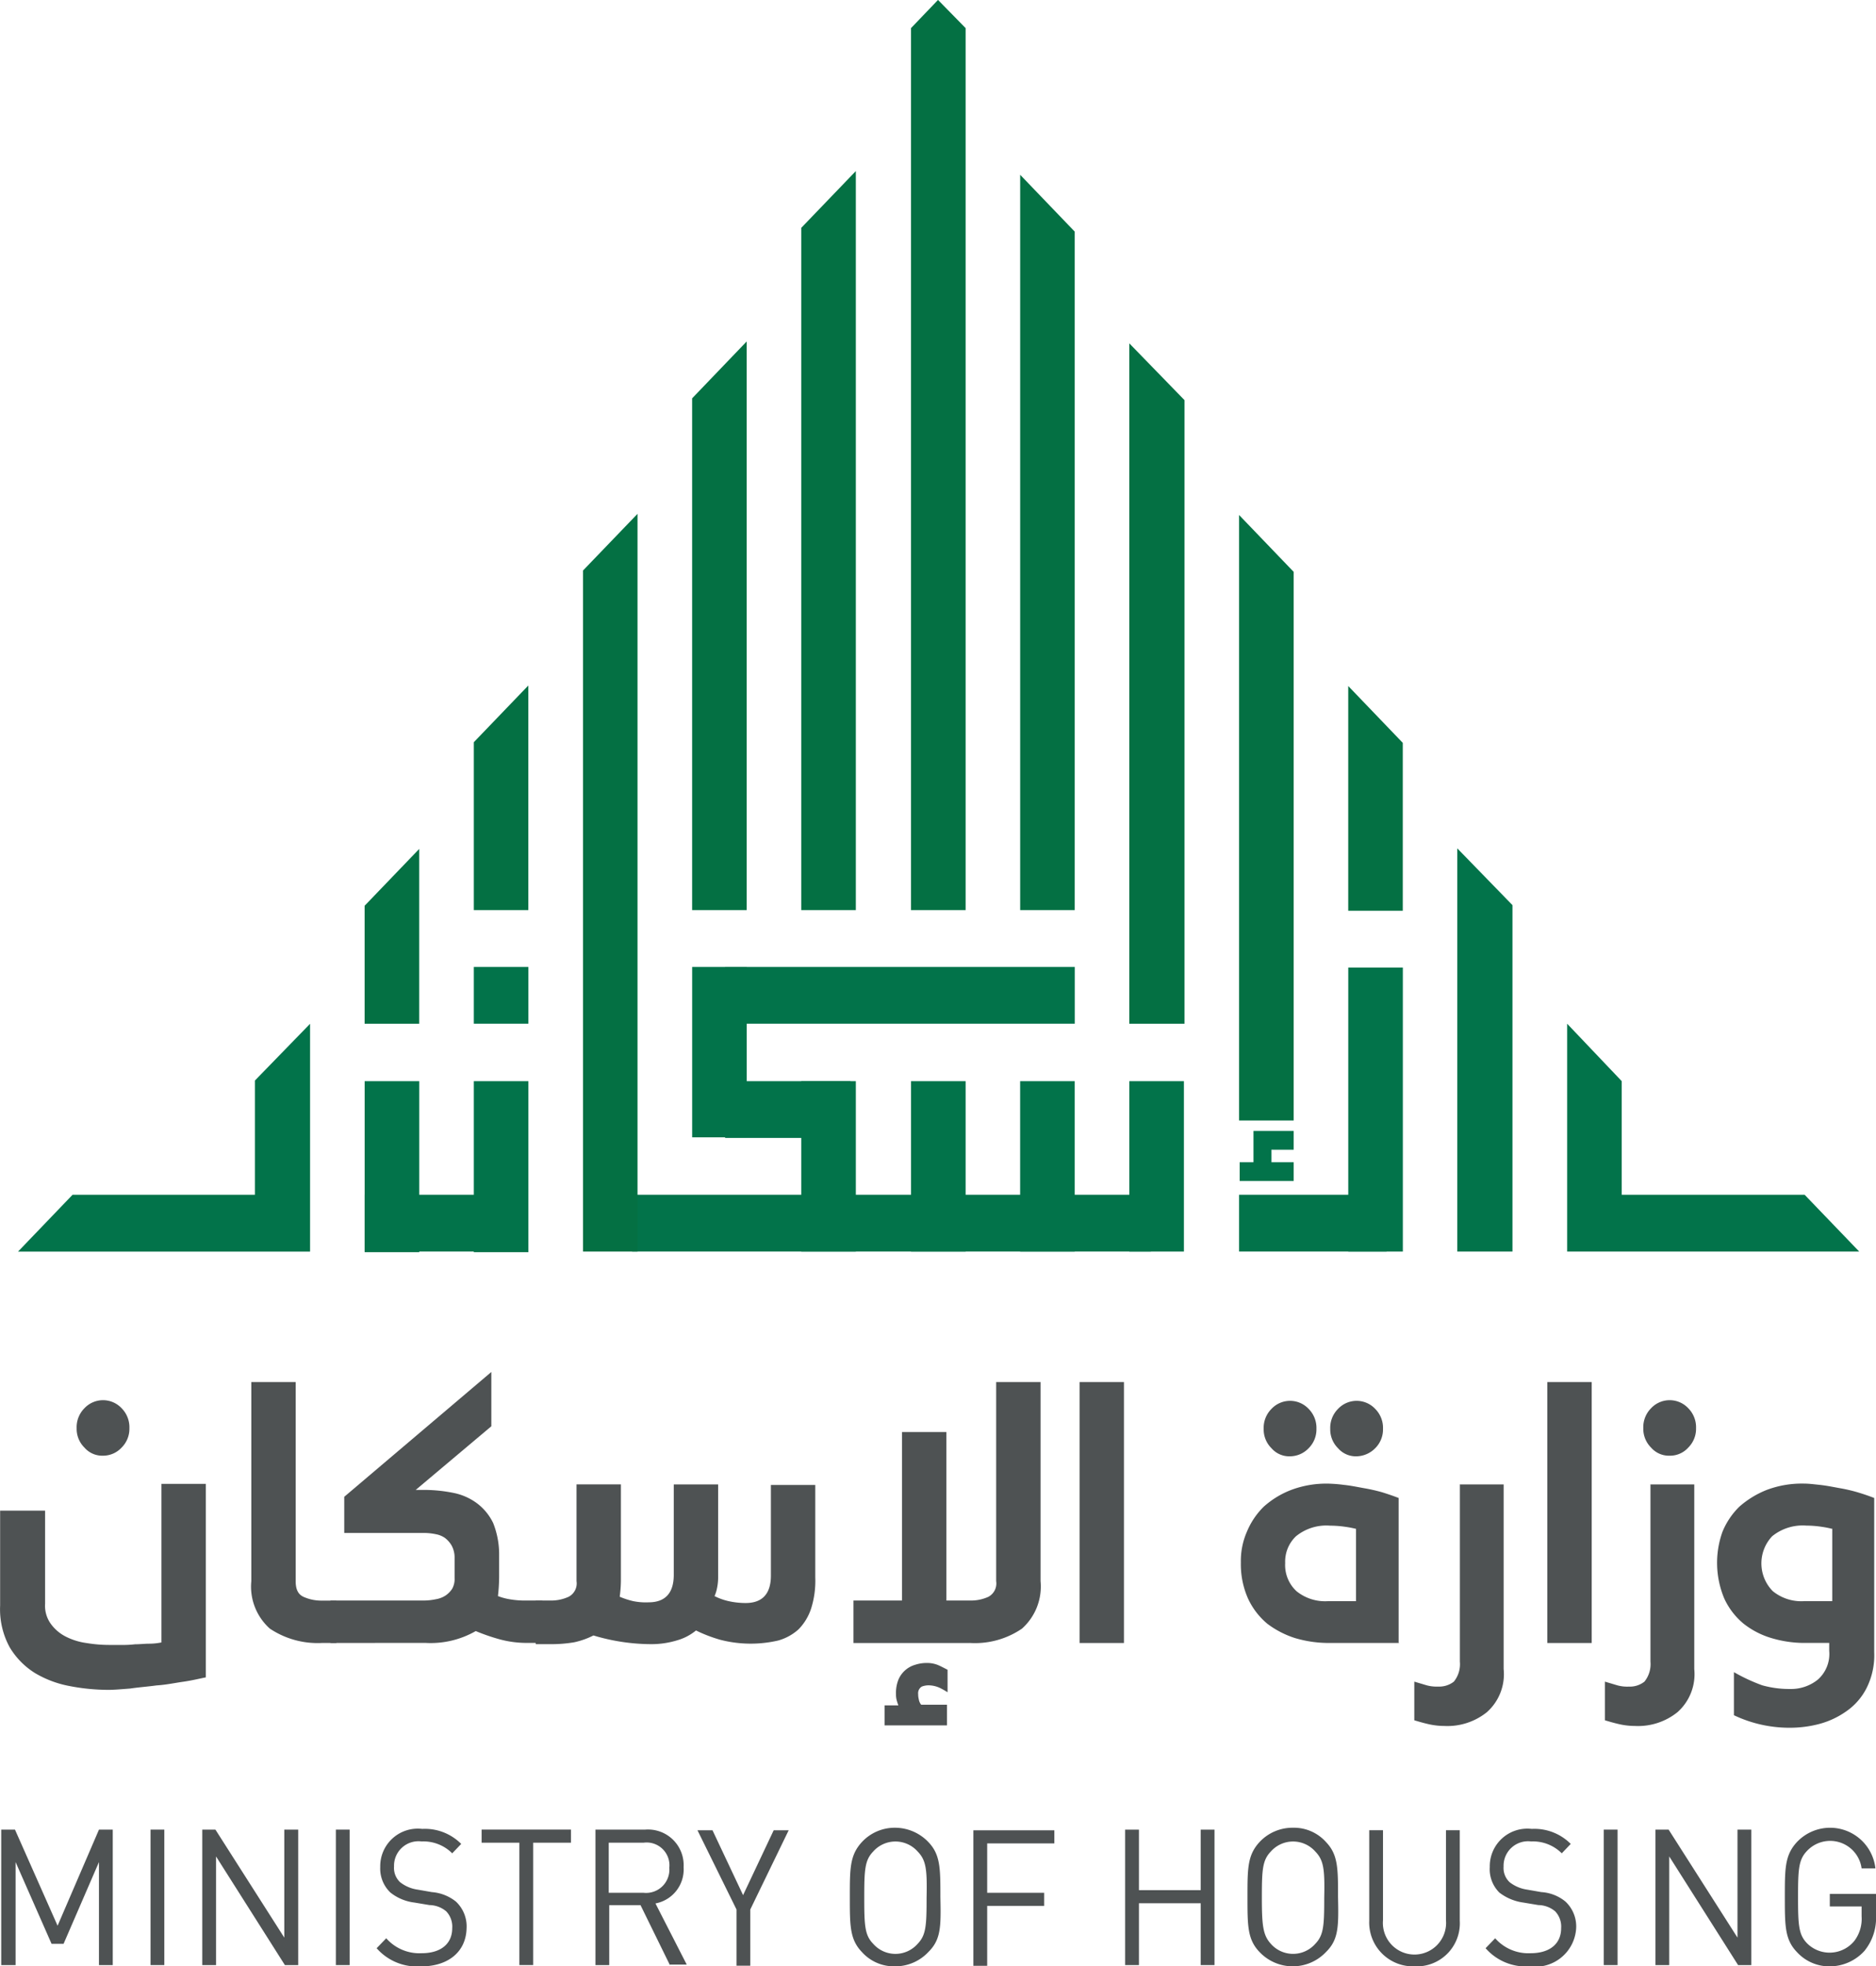 <svg xmlns="http://www.w3.org/2000/svg" xmlns:xlink="http://www.w3.org/1999/xlink" width="59.945" height="62.81" viewBox="0 0 59.945 62.81">
  <defs>
    <clipPath id="clip-path">
      <path id="Path_141081" data-name="Path 141081" d="M1447.581,127.374v28.173h1.745V127.374l-.882-.9Z" fill="none"/>
    </clipPath>
    <linearGradient id="linear-gradient" x1="-829.504" y1="32.8" x2="-828.931" y2="32.8" gradientUnits="objectBoundingBox">
      <stop offset="0" stop-color="#0db0a3"/>
      <stop offset="1" stop-color="#047043"/>
    </linearGradient>
    <clipPath id="clip-path-2">
      <path id="Path_141082" data-name="Path 141082" d="M1451.069,155.547h1.743V133.874l-1.743-1.815Z" fill="none"/>
    </clipPath>
    <linearGradient id="linear-gradient-2" x1="-832.492" y1="40.359" x2="-831.918" y2="40.359" xlink:href="#linear-gradient"/>
    <clipPath id="clip-path-3">
      <path id="Path_141083" data-name="Path 141083" d="M1458.064,162.267h1.744V144.742l-1.744-1.816Z" fill="none"/>
    </clipPath>
    <linearGradient id="linear-gradient-3" x1="-836.037" y1="48.45" x2="-835.464" y2="48.45" gradientUnits="objectBoundingBox">
      <stop offset="0" stop-color="#0db0a3"/>
      <stop offset="0.751" stop-color="#047043"/>
      <stop offset="1" stop-color="#047043"/>
    </linearGradient>
    <clipPath id="clip-path-4">
      <path id="Path_141084" data-name="Path 141084" d="M1461.552,155.567h1.743v-5.362l-1.743-1.816Z" fill="none"/>
    </clipPath>
    <linearGradient id="linear-gradient-4" x1="-838.448" y1="129.786" x2="-837.874" y2="129.786" xlink:href="#linear-gradient"/>
    <clipPath id="clip-path-5">
      <path id="Path_141085" data-name="Path 141085" d="M1444.074,133.754v21.793h1.744V131.94Z" fill="none"/>
    </clipPath>
    <linearGradient id="linear-gradient-5" x1="-828.073" y1="40.16" x2="-827.5" y2="40.16" xlink:href="#linear-gradient"/>
    <clipPath id="clip-path-6">
      <path id="Path_141086" data-name="Path 141086" d="M1440.587,139.2v16.349h1.743V137.383Z" fill="none"/>
    </clipPath>
    <linearGradient id="linear-gradient-6" x1="-826.537" y1="51.895" x2="-825.963" y2="51.895" xlink:href="#linear-gradient"/>
    <clipPath id="clip-path-7">
      <path id="Path_141087" data-name="Path 141087" d="M1437.1,144.7v21.753h1.744V142.887Z" fill="none"/>
    </clipPath>
    <linearGradient id="linear-gradient-7" x1="-824.073" y1="39.764" x2="-823.5" y2="39.764" xlink:href="#linear-gradient"/>
    <clipPath id="clip-path-8">
      <path id="Path_141088" data-name="Path 141088" d="M1433.611,150.184v5.363h1.742v-7.175Z" fill="none"/>
    </clipPath>
    <linearGradient id="linear-gradient-8" x1="-822.938" y1="129.843" x2="-822.363" y2="129.843" xlink:href="#linear-gradient"/>
    <clipPath id="clip-path-9">
      <path id="Path_141089" data-name="Path 141089" d="M1430.122,155.408v3.769h1.744v-5.584Z" fill="none"/>
    </clipPath>
    <linearGradient id="linear-gradient-9" x1="-819.958" y1="165.904" x2="-819.385" y2="165.904" xlink:href="#linear-gradient"/>
    <clipPath id="clip-path-10">
      <path id="Path_141092" data-name="Path 141092" d="M1454.556,159.177h1.764v-19.92l-1.764-1.814Z" fill="none"/>
    </clipPath>
    <linearGradient id="linear-gradient-10" x1="-824.56" y1="43.368" x2="-823.993" y2="43.368" xlink:href="#linear-gradient"/>
  </defs>
  <g id="Client_5" transform="translate(-17740.471 -14261.476)">
    <path id="Path_141058" data-name="Path 141058" d="M1425.063,180.052c-.211.04-.44.1-.728.141s-.556.1-.863.119c-.287.04-.574.059-.842.1-.269.02-.5.042-.691.042a6.566,6.566,0,0,1-1.245-.122,3.356,3.356,0,0,1-1.112-.419,2.455,2.455,0,0,1-.8-.817,2.533,2.533,0,0,1-.307-1.336v-3.03h1.437V177.7a.985.985,0,0,0,.192.658,1.335,1.335,0,0,0,.479.4,2.071,2.071,0,0,0,.651.2,4.441,4.441,0,0,0,.709.061h.384a3.371,3.371,0,0,0,.46-.021c.153,0,.306-.019.459-.019a1.976,1.976,0,0,0,.384-.04v-5.065h1.418v6.181Zm-3.3-7.078a.752.752,0,0,1-.594-.259.842.842,0,0,1-.249-.618.86.86,0,0,1,.249-.639.815.815,0,0,1,1.188,0,.864.864,0,0,1,.249.639.846.846,0,0,1-.249.618.809.809,0,0,1-.594.259" transform="translate(16322 14135)" fill="#4e5253"/>
    <path id="Path_141059" data-name="Path 141059" d="M1428.762,178.956a2.747,2.747,0,0,1-1.668-.458,1.8,1.8,0,0,1-.593-1.516v-6.36h1.418v6.36c0,.26.076.419.249.5a1.39,1.39,0,0,0,.594.121h.459v1.354Z" transform="translate(16322 14135)" fill="#4e5253"/>
    <path id="Path_141060" data-name="Path 141060" d="M1429.031,178.956V177.6h3.008a1.945,1.945,0,0,0,.364-.042.8.8,0,0,0,.307-.119.755.755,0,0,0,.212-.218.642.642,0,0,0,.075-.339v-.639a.806.806,0,0,0-.095-.4.836.836,0,0,0-.212-.241.746.746,0,0,0-.287-.119,1.9,1.9,0,0,0-.325-.04h-2.607v-1.156l4.7-3.987v1.734l-2.416,2.033h.25a4.785,4.785,0,0,1,.978.1,1.864,1.864,0,0,1,.746.34,1.723,1.723,0,0,1,.5.617,2.716,2.716,0,0,1,.191.957v.777a5.565,5.565,0,0,1-.038.6,1.883,1.883,0,0,0,.364.1,2.875,2.875,0,0,0,.422.042h.632v1.354h-.441a3.308,3.308,0,0,1-.939-.119,6.453,6.453,0,0,1-.747-.259,2.9,2.9,0,0,1-1.61.378Z" transform="translate(16322 14135)" fill="#4e5253"/>
    <path id="Path_141061" data-name="Path 141061" d="M1435.585,178.956V177.6h.459a1.333,1.333,0,0,0,.6-.121.482.482,0,0,0,.249-.5v-3.089h1.418v3.089a4.071,4.071,0,0,1-.038.5,2.518,2.518,0,0,0,.422.139,2.013,2.013,0,0,0,.5.04c.536,0,.805-.3.805-.877v-2.89h1.418v2.991a1.671,1.671,0,0,1-.039.339,1.113,1.113,0,0,1-.076.238,1.907,1.907,0,0,0,.44.159,2.5,2.5,0,0,0,.556.062c.537,0,.805-.3.805-.878v-2.892h1.418v2.95a2.943,2.943,0,0,1-.134,1,1.705,1.705,0,0,1-.4.66,1.623,1.623,0,0,1-.652.358,3.889,3.889,0,0,1-1.84-.021,4.624,4.624,0,0,1-.785-.3,1.678,1.678,0,0,1-.614.318,2.81,2.81,0,0,1-.843.119,6.453,6.453,0,0,1-1.82-.278,2.542,2.542,0,0,1-.614.218,4.342,4.342,0,0,1-.767.06h-.459Z" transform="translate(16322 14135)" fill="#4e5253"/>
    <path id="Path_141062" data-name="Path 141062" d="M1449.46,178.957h-3.718V177.6h1.552v-5.382h1.418V177.6h.748a1.332,1.332,0,0,0,.594-.119.482.482,0,0,0,.248-.5v-6.359h1.419v6.359a1.807,1.807,0,0,1-.594,1.517,2.664,2.664,0,0,1-1.667.458m-2.683,1.993h.4a1.868,1.868,0,0,1-.057-.179.713.713,0,0,1-.019-.178,1.149,1.149,0,0,1,.076-.459.829.829,0,0,1,.537-.48,1.188,1.188,0,0,1,.383-.058.935.935,0,0,1,.326.058c.1.04.21.1.326.159v.718a2.62,2.62,0,0,0-.249-.14.871.871,0,0,0-.307-.079.6.6,0,0,0-.269.039.247.247,0,0,0-.114.242.584.584,0,0,0,.019.159.368.368,0,0,0,.077.178h.824v.659h-1.994v-.639Z" transform="translate(16322 14135)" fill="#4e5253"/>
    <rect id="Rectangle_15532" data-name="Rectangle 15532" width="1.418" height="8.334" transform="translate(17774.967 14305.623)" fill="#4e5253"/>
    <path id="Path_141063" data-name="Path 141063" d="M1463.2,178.956h-2.319a3.791,3.791,0,0,1-1.035-.158,2.952,2.952,0,0,1-.882-.458,2.317,2.317,0,0,1-.613-.8,2.7,2.7,0,0,1-.23-1.156,2.323,2.323,0,0,1,.192-.979,2.417,2.417,0,0,1,.537-.8,2.827,2.827,0,0,1,.881-.538,3.2,3.2,0,0,1,1.207-.2,4.763,4.763,0,0,1,.48.04c.191.019.4.061.612.1a5.711,5.711,0,0,1,.614.138c.192.061.364.119.518.18v4.625Zm-3.507-5.962a.752.752,0,0,1-.594-.259.842.842,0,0,1-.249-.618.857.857,0,0,1,.249-.638.815.815,0,0,1,1.188,0,.861.861,0,0,1,.249.638.846.846,0,0,1-.249.618.828.828,0,0,1-.594.259m2.089,2.313a2.971,2.971,0,0,0-.307-.059,3.391,3.391,0,0,0-.5-.039,1.534,1.534,0,0,0-1.093.339,1.117,1.117,0,0,0-.345.856,1.134,1.134,0,0,0,.364.9,1.451,1.451,0,0,0,1,.317h.9v-2.313Zm.038-2.313a.752.752,0,0,1-.594-.259.842.842,0,0,1-.249-.618.857.857,0,0,1,.249-.638.815.815,0,0,1,1.188,0,.861.861,0,0,1,.249.638.845.845,0,0,1-.249.618.86.86,0,0,1-.594.259" transform="translate(16322 14135)" fill="#4e5253"/>
    <path id="Path_141064" data-name="Path 141064" d="M1465.1,173.891h1.418v5.9a1.622,1.622,0,0,1-.536,1.376,2.013,2.013,0,0,1-1.361.44,2.29,2.29,0,0,1-.518-.061c-.172-.04-.306-.08-.44-.12v-1.235l.4.119a1.22,1.22,0,0,0,.364.039.76.76,0,0,0,.5-.158.885.885,0,0,0,.192-.639v-5.663Z" transform="translate(16322 14135)" fill="#4e5253"/>
    <rect id="Rectangle_15533" data-name="Rectangle 15533" width="1.418" height="8.334" transform="translate(17789.914 14305.623)" fill="#4e5253"/>
    <path id="Path_141065" data-name="Path 141065" d="M1471.191,173.891h1.418v5.9a1.622,1.622,0,0,1-.537,1.376,2.01,2.01,0,0,1-1.36.44,2.284,2.284,0,0,1-.518-.061c-.173-.04-.306-.08-.441-.12v-1.235l.4.119a1.19,1.19,0,0,0,.364.04.755.755,0,0,0,.5-.159.89.89,0,0,0,.192-.639v-5.663Zm.632-.917a.753.753,0,0,1-.594-.259.846.846,0,0,1-.249-.618.864.864,0,0,1,.249-.639.815.815,0,0,1,1.188,0,.864.864,0,0,1,.249.639.846.846,0,0,1-.249.618.779.779,0,0,1-.594.259" transform="translate(16322 14135)" fill="#4e5253"/>
    <path id="Path_141066" data-name="Path 141066" d="M1476.979,178.955h-.882a3.679,3.679,0,0,1-1.035-.159,2.643,2.643,0,0,1-.881-.459,2.274,2.274,0,0,1-.613-.8,2.943,2.943,0,0,1-.058-2.132,2.392,2.392,0,0,1,.537-.8,2.974,2.974,0,0,1,.881-.539,3.183,3.183,0,0,1,1.207-.2c.135,0,.288.02.48.04s.4.06.613.1a5.088,5.088,0,0,1,.613.141c.192.058.365.118.518.178v4.925a2.332,2.332,0,0,1-.249,1.156,2,2,0,0,1-.652.739,2.683,2.683,0,0,1-.862.4,3.681,3.681,0,0,1-.92.119,4.124,4.124,0,0,1-1.8-.4v-1.376a5.765,5.765,0,0,0,.9.419,3.215,3.215,0,0,0,.9.119,1.363,1.363,0,0,0,.882-.3,1.092,1.092,0,0,0,.363-.917v-.26Zm.019-3.648a2.88,2.88,0,0,0-.307-.06,3.357,3.357,0,0,0-.5-.04,1.547,1.547,0,0,0-1.092.339,1.263,1.263,0,0,0,.019,1.755,1.439,1.439,0,0,0,1,.319h.9v-2.313Z" transform="translate(16322 14135)" fill="#4e5253"/>
    <path id="Path_141067" data-name="Path 141067" d="M1421.633,189.245v-3.29l-1.131,2.612h-.383l-1.15-2.612v3.29h-.459v-4.326h.44l1.361,3.069,1.322-3.069h.441v4.326Z" transform="translate(16322 14135)" fill="#4e5253"/>
    <rect id="Rectangle_15534" data-name="Rectangle 15534" width="0.44" height="4.327" transform="translate(17745.281 14319.918)" fill="#4e5253"/>
    <path id="Path_141068" data-name="Path 141068" d="M1427.574,189.245l-2.2-3.47v3.47h-.44v-4.326h.421l2.2,3.449v-3.449H1428v4.326Z" transform="translate(16322 14135)" fill="#4e5253"/>
    <rect id="Rectangle_15535" data-name="Rectangle 15535" width="0.44" height="4.327" transform="translate(17751.203 14319.918)" fill="#4e5253"/>
    <path id="Path_141069" data-name="Path 141069" d="M1431.925,189.285a1.713,1.713,0,0,1-1.419-.579l.307-.317a1.412,1.412,0,0,0,1.13.477c.614,0,.978-.3.978-.8a.708.708,0,0,0-.192-.538.855.855,0,0,0-.536-.2l-.479-.08a1.525,1.525,0,0,1-.767-.319,1.058,1.058,0,0,1-.326-.818,1.2,1.2,0,0,1,1.342-1.216,1.634,1.634,0,0,1,1.245.48l-.287.3a1.3,1.3,0,0,0-.978-.379.781.781,0,0,0-.881.8.623.623,0,0,0,.192.5,1.167,1.167,0,0,0,.555.238l.461.08a1.405,1.405,0,0,1,.766.3,1.086,1.086,0,0,1,.344.856c-.019.758-.594,1.217-1.455,1.217" transform="translate(16322 14135)" fill="#4e5253"/>
    <path id="Path_141070" data-name="Path 141070" d="M1435.508,185.336v3.908h-.441v-3.908h-1.207v-.419h2.855v.419Z" transform="translate(16322 14135)" fill="#4e5253"/>
    <path id="Path_141071" data-name="Path 141071" d="M1439.877,189.245l-.939-1.914h-1v1.914h-.44v-4.327h1.59a1.139,1.139,0,0,1,1.227,1.2,1.105,1.105,0,0,1-.9,1.158l1,1.954h-.537Zm-.843-3.909h-1.112v1.6h1.112a.745.745,0,0,0,.824-.8.729.729,0,0,0-.824-.8" transform="translate(16322 14135)" fill="#4e5253"/>
    <path id="Path_141072" data-name="Path 141072" d="M1442.445,187.47v1.794h-.44V187.47l-1.247-2.531h.48l.977,2.072.978-2.072h.479Z" transform="translate(16322 14135)" fill="#4e5253"/>
    <path id="Path_141073" data-name="Path 141073" d="M1448.137,188.826a1.445,1.445,0,0,1-1.073.459,1.372,1.372,0,0,1-1.054-.459c-.384-.4-.384-.838-.384-1.754s0-1.337.384-1.755a1.431,1.431,0,0,1,1.054-.459,1.476,1.476,0,0,1,1.073.459c.383.4.383.837.383,1.755.02.938.02,1.357-.383,1.754m-.345-3.21a.949.949,0,0,0-1.418,0c-.269.279-.287.578-.287,1.477s.018,1.2.287,1.474a.945.945,0,0,0,1.418,0c.269-.278.287-.579.287-1.474.02-.917-.018-1.2-.287-1.477" transform="translate(16322 14135)" fill="#4e5253"/>
    <path id="Path_141074" data-name="Path 141074" d="M1450.015,185.336v1.6h1.821v.418h-1.821v1.914h-.441V184.94h2.587v.418h-2.146Z" transform="translate(16322 14135)" fill="#4e5253"/>
    <path id="Path_141075" data-name="Path 141075" d="M1456.838,189.245V187.27h-1.974v1.975h-.441v-4.326h.441v1.933h1.974v-1.933h.441v4.326Z" transform="translate(16322 14135)" fill="#4e5253"/>
    <path id="Path_141076" data-name="Path 141076" d="M1460.843,188.826a1.462,1.462,0,0,1-2.127,0c-.384-.4-.384-.838-.384-1.754s0-1.337.384-1.755a1.442,1.442,0,0,1,1.073-.459,1.373,1.373,0,0,1,1.054.459c.383.4.383.837.383,1.755.02.938.02,1.357-.383,1.754m-.345-3.21a.949.949,0,0,0-1.418,0c-.269.279-.288.578-.288,1.477s.038,1.2.288,1.474a.946.946,0,0,0,1.418,0c.269-.278.287-.579.287-1.474.02-.917-.018-1.2-.287-1.477" transform="translate(16322 14135)" fill="#4e5253"/>
    <path id="Path_141077" data-name="Path 141077" d="M1463.679,189.285a1.4,1.4,0,0,1-1.456-1.456v-2.891h.44v2.871a1.01,1.01,0,1,0,2.012,0v-2.871h.441v2.891a1.375,1.375,0,0,1-1.437,1.456" transform="translate(16322 14135)" fill="#4e5253"/>
    <path id="Path_141078" data-name="Path 141078" d="M1467.359,189.285a1.709,1.709,0,0,1-1.418-.579l.306-.317a1.415,1.415,0,0,0,1.131.477c.613,0,.977-.3.977-.8a.707.707,0,0,0-.191-.538.852.852,0,0,0-.537-.2l-.479-.08a1.608,1.608,0,0,1-.767-.319,1.051,1.051,0,0,1-.306-.818,1.2,1.2,0,0,1,1.341-1.216,1.637,1.637,0,0,1,1.246.48l-.287.3a1.3,1.3,0,0,0-.978-.379.782.782,0,0,0-.881.8.623.623,0,0,0,.191.5,1.175,1.175,0,0,0,.556.238l.46.08a1.345,1.345,0,0,1,.767.3,1.087,1.087,0,0,1,.345.856,1.306,1.306,0,0,1-1.476,1.217" transform="translate(16322 14135)" fill="#4e5253"/>
    <rect id="Rectangle_15536" data-name="Rectangle 15536" width="0.441" height="4.327" transform="translate(17791.717 14319.918)" fill="#4e5253"/>
    <path id="Path_141079" data-name="Path 141079" d="M1474.009,189.245l-2.2-3.47v3.47h-.44v-4.326h.421l2.2,3.449v-3.449h.441v4.326Z" transform="translate(16322 14135)" fill="#4e5253"/>
    <path id="Path_141080" data-name="Path 141080" d="M1478.052,188.786a1.5,1.5,0,0,1-1.112.5,1.4,1.4,0,0,1-1.053-.459c-.384-.4-.384-.838-.384-1.755s0-1.336.384-1.754a1.457,1.457,0,0,1,2.51.837h-.441a1.014,1.014,0,0,0-1.744-.557c-.268.279-.287.579-.287,1.474s.019,1.2.287,1.477a1.02,1.02,0,0,0,1.514-.079,1.169,1.169,0,0,0,.23-.78v-.318h-1.016v-.4h1.476v.676a1.662,1.662,0,0,1-.364,1.137" transform="translate(16322 14135)" fill="#4e5253"/>
    <rect id="Rectangle_15537" data-name="Rectangle 15537" width="4.714" height="1.814" transform="translate(17752.123 14299.639)" fill="#02734a"/>
    <rect id="Rectangle_15538" data-name="Rectangle 15538" width="16.576" height="1.814" transform="translate(17760.67 14299.639)" fill="#02734a"/>
    <rect id="Rectangle_15539" data-name="Rectangle 15539" width="4.005" height="1.813" transform="translate(17763.641 14296.011)" fill="#02734a"/>
    <rect id="Rectangle_15540" data-name="Rectangle 15540" width="11.173" height="1.813" transform="translate(17763.641 14292.363)" fill="#02734a"/>
    <rect id="Rectangle_15541" data-name="Rectangle 15541" width="1.744" height="5.443" transform="translate(17773.068 14296.011)" fill="#02734a"/>
    <rect id="Rectangle_15542" data-name="Rectangle 15542" width="1.744" height="5.443" transform="translate(17769.582 14296.011)" fill="#02734a"/>
    <rect id="Rectangle_15543" data-name="Rectangle 15543" width="1.744" height="5.442" transform="translate(17762.588 14292.363)" fill="#02734a"/>
    <rect id="Rectangle_15544" data-name="Rectangle 15544" width="1.744" height="5.443" transform="translate(17766.074 14296.011)" fill="#02734a"/>
    <rect id="Rectangle_15545" data-name="Rectangle 15545" width="1.744" height="5.463" transform="translate(17755.611 14296.011)" fill="#02734a"/>
    <rect id="Rectangle_15546" data-name="Rectangle 15546" width="1.744" height="5.463" transform="translate(17752.123 14296.011)" fill="#02734a"/>
    <rect id="Rectangle_15547" data-name="Rectangle 15547" width="1.744" height="1.813" transform="translate(17755.611 14292.363)" fill="#02734a"/>
    <g id="Group_120906" data-name="Group 120906" transform="translate(16322 14135)">
      <g id="Group_120905" data-name="Group 120905" clip-path="url(#clip-path)">
        <rect id="Rectangle_15549" data-name="Rectangle 15549" width="1.745" height="29.071" transform="translate(1447.581 126.476)" fill="url(#linear-gradient)"/>
      </g>
    </g>
    <g id="Group_120908" data-name="Group 120908" transform="translate(16322 14135)">
      <g id="Group_120907" data-name="Group 120907" clip-path="url(#clip-path-2)">
        <rect id="Rectangle_15550" data-name="Rectangle 15550" width="1.743" height="23.488" transform="translate(1451.069 132.059)" fill="url(#linear-gradient-2)"/>
      </g>
    </g>
    <g id="Group_120910" data-name="Group 120910" transform="translate(16322 14135)">
      <g id="Group_120909" data-name="Group 120909" clip-path="url(#clip-path-3)">
        <rect id="Rectangle_15551" data-name="Rectangle 15551" width="1.744" height="19.341" transform="translate(1458.064 142.926)" fill="url(#linear-gradient-3)"/>
      </g>
    </g>
    <g id="Group_120912" data-name="Group 120912" transform="translate(16322 14135)">
      <g id="Group_120911" data-name="Group 120911" clip-path="url(#clip-path-4)">
        <rect id="Rectangle_15552" data-name="Rectangle 15552" width="1.743" height="7.178" transform="translate(1461.552 148.389)" fill="url(#linear-gradient-4)"/>
      </g>
    </g>
    <g id="Group_120914" data-name="Group 120914" transform="translate(16322 14135)">
      <g id="Group_120913" data-name="Group 120913" clip-path="url(#clip-path-5)">
        <rect id="Rectangle_15553" data-name="Rectangle 15553" width="1.744" height="23.607" transform="translate(1444.074 131.94)" fill="url(#linear-gradient-5)"/>
      </g>
    </g>
    <g id="Group_120916" data-name="Group 120916" transform="translate(16322 14135)">
      <g id="Group_120915" data-name="Group 120915" clip-path="url(#clip-path-6)">
        <rect id="Rectangle_15554" data-name="Rectangle 15554" width="1.743" height="18.164" transform="translate(1440.587 137.383)" fill="url(#linear-gradient-6)"/>
      </g>
    </g>
    <g id="Group_120918" data-name="Group 120918" transform="translate(16322 14135)">
      <g id="Group_120917" data-name="Group 120917" clip-path="url(#clip-path-7)">
        <rect id="Rectangle_15555" data-name="Rectangle 15555" width="1.744" height="23.567" transform="translate(1437.098 142.887)" fill="url(#linear-gradient-7)"/>
      </g>
    </g>
    <g id="Group_120920" data-name="Group 120920" transform="translate(16322 14135)">
      <g id="Group_120919" data-name="Group 120919" clip-path="url(#clip-path-8)">
        <rect id="Rectangle_15556" data-name="Rectangle 15556" width="1.742" height="7.175" transform="translate(1433.611 148.372)" fill="url(#linear-gradient-8)"/>
      </g>
    </g>
    <g id="Group_120922" data-name="Group 120922" transform="translate(16322 14135)">
      <g id="Group_120921" data-name="Group 120921" clip-path="url(#clip-path-9)">
        <rect id="Rectangle_15557" data-name="Rectangle 15557" width="1.744" height="5.584" transform="translate(1430.122 153.593)" fill="url(#linear-gradient-9)"/>
      </g>
    </g>
    <path id="Path_141090" data-name="Path 141090" d="M1426.616,160.991v3.648h-5.826l-1.744,1.817h9.333v-7.278Z" transform="translate(16322 14135)" fill="#02734a"/>
    <path id="Path_141091" data-name="Path 141091" d="M1466.8,155.388l-1.763-1.813v12.879h1.763V155.388Z" transform="translate(16322 14135)" fill="#02734a"/>
    <rect id="Rectangle_15558" data-name="Rectangle 15558" width="4.714" height="1.814" transform="translate(17780.064 14299.639)" fill="#02734a"/>
    <rect id="Rectangle_15559" data-name="Rectangle 15559" width="1.744" height="9.072" transform="translate(17783.553 14292.382)" fill="#02734a"/>
    <rect id="Rectangle_15560" data-name="Rectangle 15560" width="1.744" height="5.443" transform="translate(17776.557 14296.011)" fill="#02734a"/>
    <g id="Group_120924" data-name="Group 120924" transform="translate(16322 14135)">
      <g id="Group_120923" data-name="Group 120923" clip-path="url(#clip-path-10)">
        <rect id="Rectangle_15561" data-name="Rectangle 15561" width="1.764" height="21.734" transform="translate(1454.556 137.443)" fill="url(#linear-gradient-10)"/>
      </g>
    </g>
    <path id="Path_141093" data-name="Path 141093" d="M1470.291,161.01v3.63h5.845l1.744,1.814h-9.333v-7.278Z" transform="translate(16322 14135)" fill="#02734a"/>
    <path id="Path_141094" data-name="Path 141094" d="M1459.808,163.2v-.6h-1.284v1h-.441v.6h1.725v-.6h-.709v-.4Z" transform="translate(16322 14135)" fill="#02734a"/>
  </g>
</svg>
